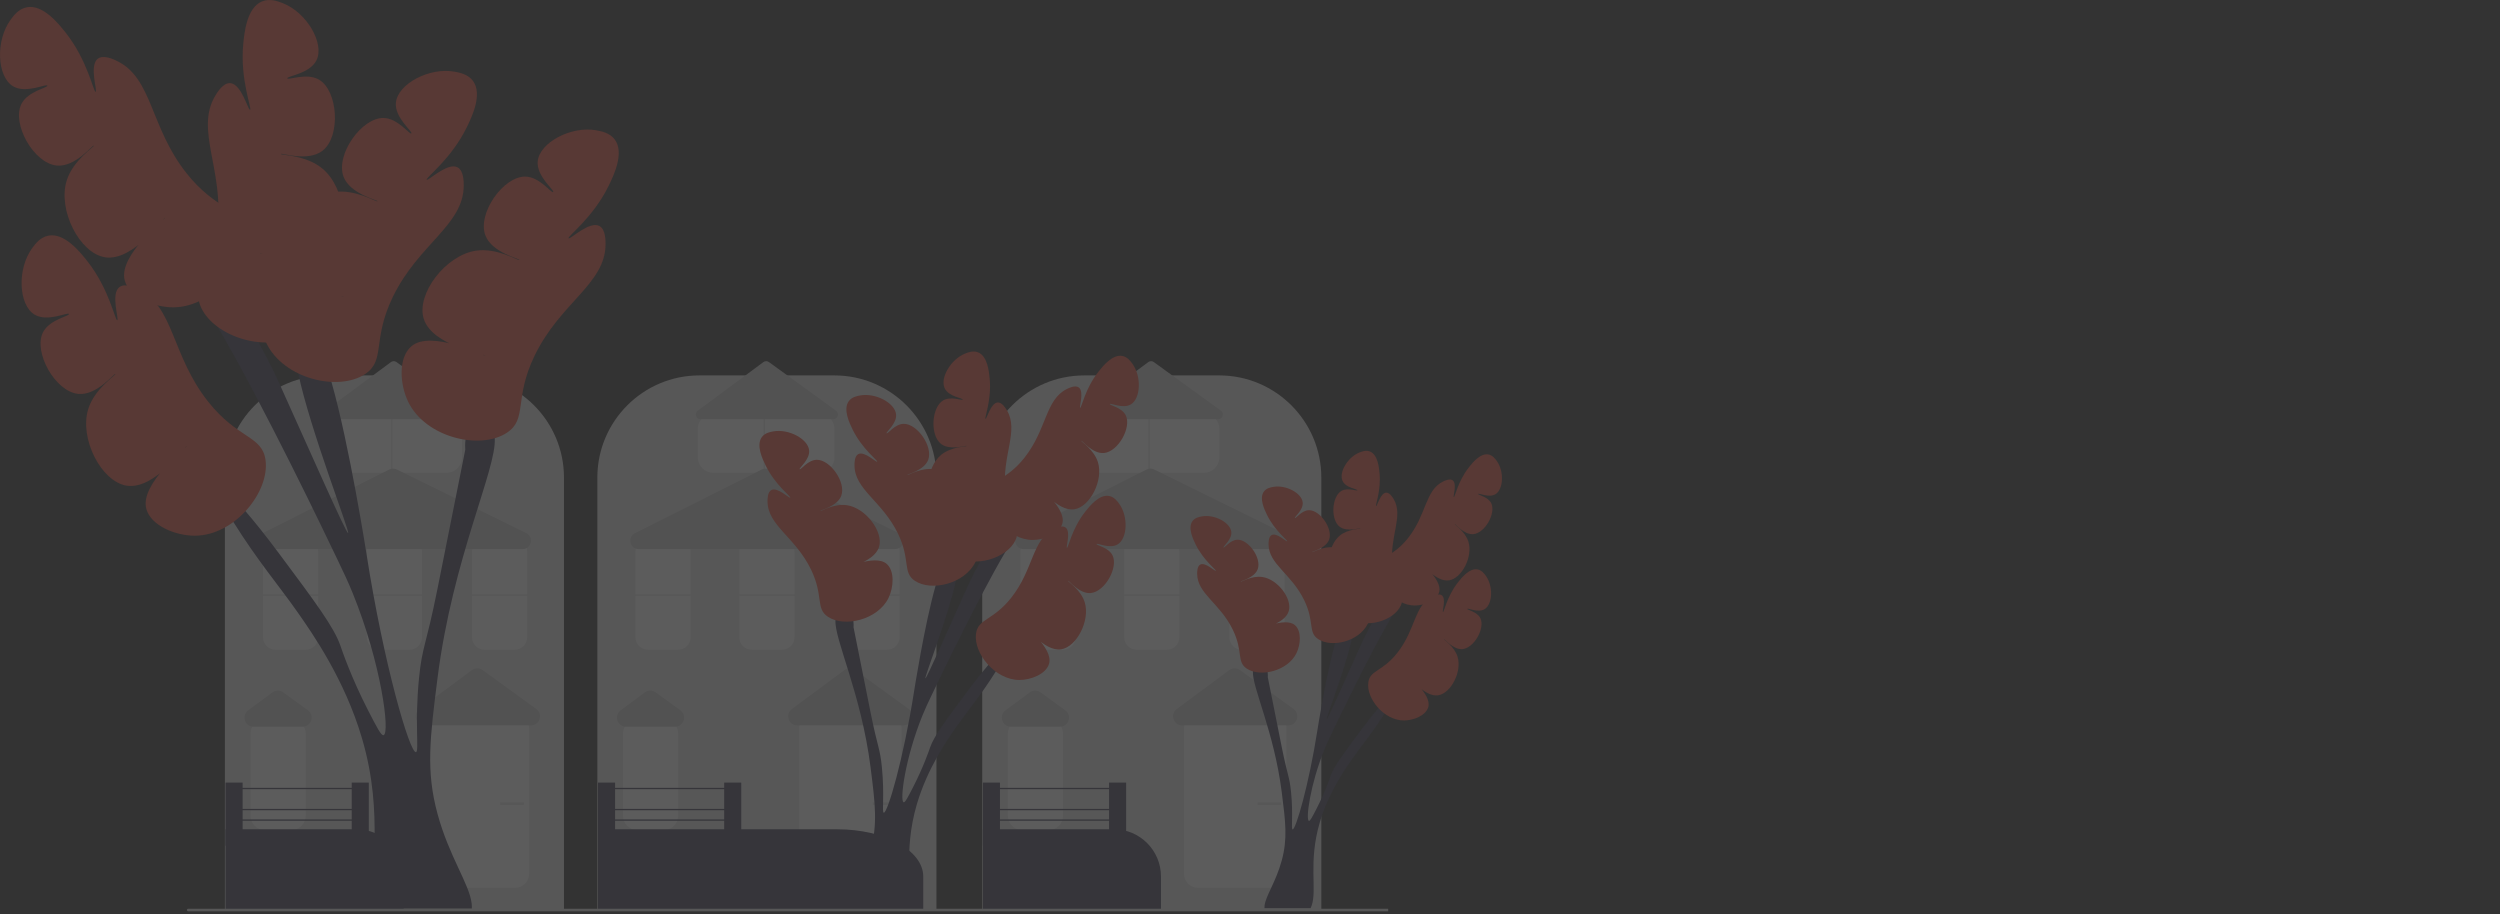 <svg width="651" height="238" viewBox="0 0 651 238" fill="none" xmlns="http://www.w3.org/2000/svg">
<rect x="0" y="0" width="651" height="238" fill="#333333" stroke="none"/>
<g opacity="0.2">
<path d="M155.549 237.018H243.85V124.35C243.85 109.687 231.932 97.758 217.283 97.758H182.115C167.467 97.758 155.549 109.687 155.549 124.35V237.018Z" fill="#E6E6E6"/>
<path d="M185.722 123.11H213.289C215.502 123.11 217.303 121.307 217.303 119.092V111.711C217.303 109.496 215.502 107.693 213.289 107.693H185.722C183.509 107.693 181.709 109.496 181.709 111.711V119.092C181.709 121.307 183.509 123.11 185.722 123.11V123.11Z" fill="white"/>
<path d="M198.844 155.141V99.985H199.186V155.141H198.844Z" fill="#E6E6E6"/>
<path d="M165.899 216.121H172.922C174.949 216.121 176.598 214.47 176.598 212.441V191.023C176.598 188.995 174.949 187.344 172.922 187.344H165.899C163.872 187.344 162.223 188.995 162.223 191.023V212.441C162.223 214.47 163.872 216.121 165.899 216.121V216.121Z" fill="white"/>
<path d="M211.762 231.194H231.105C233.132 231.194 234.781 229.543 234.781 227.515V189.653C234.781 187.624 233.132 185.973 231.105 185.973H211.762C209.735 185.973 208.086 187.624 208.086 189.653V227.515C208.086 229.543 209.735 231.194 211.762 231.194V231.194Z" fill="white"/>
<path d="M207.611 188.885H235.235C236.275 188.885 237.154 188.246 237.474 187.256C237.795 186.266 237.458 185.232 236.616 184.621L222.656 174.494C221.821 173.889 220.703 173.895 219.874 174.509L206.21 184.635C205.379 185.251 205.052 186.284 205.376 187.267C205.7 188.25 206.577 188.885 207.611 188.885V188.885Z" fill="#CCCCCC"/>
<path d="M163.021 189.228H175.78C176.819 189.228 177.698 188.588 178.019 187.598C178.34 186.608 178.003 185.574 177.161 184.963L170.713 180.286C169.878 179.681 168.76 179.687 167.931 180.301L161.62 184.978C160.789 185.594 160.461 186.627 160.785 187.61C161.109 188.593 161.987 189.228 163.021 189.228V189.228Z" fill="#CCCCCC"/>
<path d="M168.714 169.187H176.611C178.397 169.187 179.85 167.733 179.85 165.945V143.652C179.85 141.864 178.397 140.41 176.611 140.41H168.714C166.928 140.41 165.475 141.864 165.475 143.652V165.945C165.475 167.733 166.928 169.187 168.714 169.187Z" fill="white"/>
<path d="M195.753 169.187H203.65C205.436 169.187 206.889 167.733 206.889 165.945V143.652C206.889 141.864 205.436 140.41 203.65 140.41H195.753C193.967 140.41 192.514 141.864 192.514 143.652V165.945C192.514 167.733 193.967 169.187 195.753 169.187Z" fill="white"/>
<path d="M223.134 169.187H231.031C232.817 169.187 234.27 167.733 234.27 165.945V143.652C234.27 141.864 232.817 140.41 231.031 140.41H223.134C221.348 140.41 219.895 141.864 219.895 143.652V165.945C219.895 167.733 221.348 169.187 223.134 169.187Z" fill="white"/>
<path d="M166.33 142.979H233.071C234.266 142.979 234.998 142.132 235.193 141.293C235.388 140.453 235.104 139.369 234.032 138.841L200.304 122.251C199.696 121.952 198.971 121.955 198.365 122.259L165.353 138.849C164.417 139.32 163.969 140.282 164.21 141.302C164.452 142.321 165.284 142.979 166.33 142.979V142.979Z" fill="#CCCCCC"/>
<path d="M155.72 236.847H240.414V228.243C240.414 221.464 230.389 215.949 218.066 215.949H155.72V236.847V236.847Z" fill="#3F3D56"/>
<path d="M188.576 203.788H193.025V220.232H188.576V203.788Z" fill="#3F3D56"/>
<path d="M155.719 203.788H160.168V220.232H155.719V203.788Z" fill="#3F3D56"/>
<path d="M158.799 205.158H189.26V205.501H158.799V205.158Z" fill="#3F3D56"/>
<path d="M162.222 154.798H236.148V155.141H162.222V154.798Z" fill="#E6E6E6"/>
<path d="M158.799 210.639H189.26V210.982H158.799V210.639Z" fill="#3F3D56"/>
<path d="M158.799 213.38H189.26V213.723H158.799V213.38Z" fill="#3F3D56"/>
<path d="M182.415 109.155H216.984C217.522 109.155 217.977 108.824 218.143 108.312C218.309 107.8 218.135 107.264 217.699 106.948L200.229 94.276C199.797 93.963 199.218 93.965 198.789 94.284L181.69 106.956C181.26 107.275 181.09 107.809 181.258 108.318C181.426 108.826 181.88 109.155 182.415 109.155V109.155Z" fill="#CCCCCC"/>
<path d="M227.252 208.927H233.412V209.612H227.252V208.927Z" fill="#E6E6E6"/>
<path d="M255.772 237.018H344.072V124.35C344.072 109.687 332.155 97.758 317.506 97.758H282.338C267.689 97.758 255.772 109.687 255.772 124.35V237.018Z" fill="#E6E6E6"/>
<path d="M285.945 123.11H313.512C315.725 123.11 317.525 121.307 317.525 119.092V111.711C317.525 109.496 315.725 107.693 313.512 107.693H285.945C283.732 107.693 281.931 109.496 281.931 111.711V119.092C281.931 121.307 283.732 123.11 285.945 123.11V123.11Z" fill="white"/>
<path d="M299.066 155.141V99.985H299.409V155.141H299.066Z" fill="#E6E6E6"/>
<path d="M266.122 216.121H273.144C275.171 216.121 276.82 214.47 276.82 212.441V191.023C276.82 188.995 275.171 187.344 273.144 187.344H266.122C264.095 187.344 262.446 188.995 262.446 191.023V212.441C262.446 214.47 264.095 216.121 266.122 216.121V216.121Z" fill="white"/>
<path d="M311.984 231.194H331.328C333.355 231.194 335.004 229.543 335.004 227.515V189.653C335.004 187.624 333.355 185.973 331.328 185.973H311.984C309.957 185.973 308.308 187.624 308.308 189.653V227.515C308.308 229.543 309.957 231.194 311.984 231.194V231.194Z" fill="white"/>
<path d="M307.834 188.885H335.458C336.497 188.885 337.376 188.246 337.697 187.256C338.017 186.266 337.681 185.232 336.839 184.621L322.879 174.494C322.044 173.889 320.926 173.895 320.097 174.509L306.433 184.635C305.602 185.251 305.274 186.284 305.598 187.267C305.922 188.25 306.8 188.885 307.834 188.885V188.885Z" fill="#CCCCCC"/>
<path d="M263.244 189.228H276.002C277.042 189.228 277.921 188.588 278.242 187.598C278.562 186.608 278.226 185.574 277.384 184.963L270.936 180.286C270.101 179.681 268.983 179.687 268.154 180.301L261.843 184.978C261.012 185.594 260.684 186.627 261.008 187.61C261.332 188.593 262.209 189.228 263.244 189.228V189.228Z" fill="#CCCCCC"/>
<path d="M268.936 169.187H276.834C278.62 169.187 280.072 167.733 280.072 165.945V143.652C280.072 141.864 278.62 140.41 276.834 140.41H268.936C267.15 140.41 265.698 141.864 265.698 143.652V165.945C265.698 167.733 267.15 169.187 268.936 169.187V169.187Z" fill="white"/>
<path d="M295.975 169.187H303.873C305.659 169.187 307.111 167.733 307.111 165.945V143.652C307.111 141.864 305.659 140.41 303.873 140.41H295.975C294.19 140.41 292.737 141.864 292.737 143.652V165.945C292.737 167.733 294.19 169.187 295.975 169.187Z" fill="white"/>
<path d="M323.356 169.187H331.254C333.039 169.187 334.492 167.733 334.492 165.945V143.652C334.492 141.864 333.039 140.41 331.254 140.41H323.356C321.57 140.41 320.118 141.864 320.118 143.652V165.945C320.118 167.733 321.57 169.187 323.356 169.187Z" fill="white"/>
<path d="M266.553 142.979H333.293C334.489 142.979 335.22 142.132 335.415 141.293C335.61 140.453 335.327 139.369 334.254 138.841L300.526 122.251C299.918 121.952 299.194 121.955 298.588 122.259L265.575 138.849C264.64 139.32 264.191 140.282 264.433 141.302C264.674 142.321 265.506 142.979 266.553 142.979V142.979Z" fill="#CCCCCC"/>
<path d="M255.943 236.847H302.318V228.243C302.318 221.464 296.829 215.949 290.082 215.949H255.943V236.847V236.847Z" fill="#3F3D56"/>
<path d="M288.799 203.788H293.248V220.232H288.799V203.788Z" fill="#3F3D56"/>
<path d="M255.941 203.788H260.391V220.232H255.941V203.788Z" fill="#3F3D56"/>
<path d="M259.022 205.158H289.482V205.501H259.022V205.158Z" fill="#3F3D56"/>
<path d="M262.445 154.798H336.371V155.141H262.445V154.798Z" fill="#E6E6E6"/>
<path d="M259.022 210.639H289.482V210.982H259.022V210.639Z" fill="#3F3D56"/>
<path d="M259.022 213.38H289.482V213.723H259.022V213.38Z" fill="#3F3D56"/>
<path d="M282.638 109.155H317.207C317.745 109.155 318.2 108.824 318.366 108.312C318.532 107.8 318.357 107.264 317.922 106.948L300.452 94.276C300.02 93.963 299.441 93.965 299.012 94.284L281.913 106.956C281.483 107.275 281.313 107.809 281.481 108.318C281.648 108.826 282.103 109.155 282.638 109.155V109.155Z" fill="#CCCCCC"/>
<path d="M327.474 208.927H333.635V209.612H327.474V208.927Z" fill="#E6E6E6"/>
<path d="M58.561 237.018H146.861V124.35C146.861 109.687 134.944 97.758 120.295 97.758H85.127C70.478 97.758 58.561 109.687 58.561 124.35V237.018Z" fill="#E6E6E6"/>
<path d="M88.734 123.11H116.301C118.514 123.11 120.314 121.307 120.314 119.092V111.711C120.314 109.496 118.514 107.693 116.301 107.693H88.734C86.521 107.693 84.72 109.496 84.72 111.711V119.092C84.72 121.307 86.521 123.11 88.734 123.11Z" fill="white"/>
<path d="M101.855 155.141V99.985H102.198V155.141H101.855Z" fill="#E6E6E6"/>
<path d="M68.911 216.121H75.933C77.96 216.121 79.609 214.47 79.609 212.441V191.023C79.609 188.995 77.96 187.344 75.933 187.344H68.911C66.884 187.344 65.235 188.995 65.235 191.023V212.441C65.235 214.47 66.884 216.121 68.911 216.121V216.121Z" fill="white"/>
<path d="M114.773 231.194H134.117C136.144 231.194 137.793 229.543 137.793 227.515V189.653C137.793 187.624 136.144 185.973 134.117 185.973H114.773C112.746 185.973 111.097 187.624 111.097 189.653V227.515C111.097 229.543 112.746 231.194 114.773 231.194Z" fill="white"/>
<path d="M110.623 188.885H138.247C139.286 188.885 140.165 188.246 140.486 187.256C140.806 186.266 140.47 185.232 139.628 184.621L125.668 174.494C124.833 173.889 123.715 173.895 122.886 174.509L109.222 184.635C108.391 185.251 108.063 186.284 108.387 187.267C108.711 188.25 109.589 188.885 110.623 188.885V188.885Z" fill="#CCCCCC"/>
<path d="M66.033 189.228H78.791C79.831 189.228 80.71 188.588 81.031 187.598C81.352 186.608 81.015 185.574 80.173 184.963L73.725 180.286C72.89 179.681 71.772 179.687 70.943 180.301L64.632 184.978C63.801 185.594 63.473 186.627 63.797 187.61C64.121 188.593 64.999 189.228 66.033 189.228V189.228Z" fill="#CCCCCC"/>
<path d="M71.725 169.187H79.623C81.409 169.187 82.861 167.733 82.861 165.945V143.652C82.861 141.864 81.409 140.41 79.623 140.41H71.725C69.939 140.41 68.487 141.864 68.487 143.652V165.945C68.487 167.733 69.939 169.187 71.725 169.187Z" fill="white"/>
<path d="M98.764 169.187H106.662C108.448 169.187 109.9 167.733 109.9 165.945V143.652C109.9 141.864 108.448 140.41 106.662 140.41H98.764C96.979 140.41 95.526 141.864 95.526 143.652V165.945C95.526 167.733 96.979 169.187 98.764 169.187Z" fill="white"/>
<path d="M126.143 169.187H134.041C135.827 169.187 137.279 167.733 137.279 165.945V143.652C137.279 141.864 135.827 140.41 134.041 140.41H126.143C124.357 140.41 122.905 141.864 122.905 143.652V165.945C122.905 167.733 124.357 169.187 126.143 169.187Z" fill="white"/>
<path d="M69.342 142.979H136.082C137.278 142.979 138.009 142.132 138.205 141.293C138.4 140.453 138.116 139.369 137.043 138.841L103.315 122.251C102.708 121.952 101.983 121.955 101.377 122.259L68.364 138.849C67.429 139.32 66.981 140.282 67.222 141.302C67.463 142.321 68.295 142.979 69.342 142.979V142.979Z" fill="#CCCCCC"/>
<path d="M58.733 236.847H105.107V228.243C105.107 221.464 99.618 215.949 92.871 215.949H58.733V236.847V236.847Z" fill="#3F3D56"/>
<path d="M91.588 203.788H96.037V220.232H91.588V203.788Z" fill="#3F3D56"/>
<path d="M58.73 203.788H63.18V220.232H58.73V203.788Z" fill="#3F3D56"/>
<path d="M61.811 205.158H92.272V205.501H61.811V205.158Z" fill="#3F3D56"/>
<path d="M65.234 154.798H139.16V155.141H65.234V154.798Z" fill="#E6E6E6"/>
<path d="M61.811 210.639H92.272V210.982H61.811V210.639Z" fill="#3F3D56"/>
<path d="M61.811 213.38H92.272V213.723H61.811V213.38Z" fill="#3F3D56"/>
<path d="M85.427 109.155H119.996C120.534 109.155 120.989 108.824 121.155 108.312C121.321 107.8 121.147 107.264 120.711 106.948L103.241 94.276C102.809 93.963 102.23 93.965 101.801 94.284L84.702 106.956C84.272 107.275 84.102 107.809 84.27 108.318C84.437 108.826 84.892 109.155 85.427 109.155V109.155Z" fill="#CCCCCC"/>
<path d="M130.263 208.927H136.424V209.612H130.263V208.927Z" fill="#E6E6E6"/>
<path d="M329.294 235.817C329.265 236.055 329.257 236.278 329.273 236.496H341.272C341.381 236.278 341.474 236.051 341.555 235.817C343.022 231.598 340.609 224.575 343.668 214.163C345.939 206.437 350.179 200.393 352.155 197.578C354.584 194.115 357.336 190.92 360.524 185.815C361.215 184.71 361.926 183.513 362.662 182.206C362.908 181.77 365.749 176.701 365.491 176.543C365.37 176.47 364.618 177.494 364.363 177.838C362.116 180.88 360.811 182.21 358.94 184.399C357.804 185.726 356.463 187.364 354.58 189.892C349.75 196.368 347.338 199.605 346.497 202.028C346.275 202.675 345.091 206.178 342.86 210.522C341.72 212.739 341.151 213.847 340.839 213.758C339.958 213.504 341.147 204.325 344.881 195.151C345.519 193.589 345.996 192.59 346.901 190.701C348.372 187.619 356.564 170.488 362.585 160.233C363.341 158.943 364.064 157.766 364.731 156.734C364.86 156.54 364.986 156.35 365.107 156.168C365.948 154.914 366.691 153.923 367.309 153.284C367.637 152.944 368.469 151.981 370.138 150.048C370.801 149.279 371.286 148.709 371.613 148.292C371.662 148.231 371.706 148.171 371.743 148.118C372.139 147.6 372.252 147.349 372.159 147.216C372.025 147.026 371.512 147.135 370.951 147.333C370.89 147.353 370.825 147.378 370.765 147.402C370.154 147.629 369.536 147.924 369.33 148.025C367.439 148.935 365.592 150.565 363.882 152.503C363.248 153.219 362.638 153.975 362.048 154.752C360.148 157.26 358.491 159.99 357.239 162.236C355.703 165.002 354.782 167.037 354.782 167.037C350.494 176.515 345.737 187.356 345.487 187.263C345.212 187.162 350.486 173.667 352.021 166.337C352.535 163.882 352.628 162.118 351.953 161.778C351.929 161.766 351.904 161.754 351.876 161.746C351.771 161.71 351.674 161.714 351.621 161.718C351.621 161.718 350.995 161.637 350.336 161.778C349.516 161.956 348.582 164.242 347.673 167.45C345.309 175.718 343.062 190.094 343.062 190.094C340.815 204.475 337.404 216.113 336.596 215.983C336.148 215.91 336.79 212.298 336.192 206.275C335.772 202.052 335.295 202.181 333.767 194.544C331.343 182.429 330.13 176.373 330.13 176.341C330.142 176.086 330.175 175.572 330.098 175.038C330.017 174.46 329.811 173.853 329.322 173.509C328.578 172.983 327.382 173.21 326.897 173.509C326.509 173.752 326.311 174.197 326.267 174.836C326 178.857 331.771 190.515 333.767 206.275C334.761 214.127 335.307 218.41 333.767 224.074C332.244 229.688 329.589 233.264 329.294 235.817V235.817Z" fill="#3F3D56"/>
<path d="M312.954 134.474C316.27 133.87 320.387 136.091 320.633 138.519C320.835 140.517 318.381 142.342 318.612 142.564C318.828 142.772 320.349 140.579 322.249 140.541C325.121 140.484 328.568 145.353 327.503 148.227C326.648 150.535 322.985 151.289 323.057 151.463C323.126 151.627 325.917 149.837 328.715 150.25C332.722 150.841 336.559 155.923 335.585 159.149C334.498 162.754 327.456 163.87 327.503 164.003C327.552 164.144 334.59 160.537 337.202 162.79C338.954 164.3 338.702 167.822 337.606 170.071C335.317 174.765 328.178 176.428 324.674 174.116C321.95 172.318 323.787 169.677 321.037 164.003C317.66 157.036 311.787 154.619 311.742 149.441C311.738 148.97 311.725 147.454 312.55 147.014C313.868 146.311 316.412 148.84 316.591 148.632C316.785 148.407 313.38 145.944 311.338 141.755C310.696 140.437 309.234 137.439 310.53 135.687C311.189 134.795 312.291 134.595 312.954 134.474Z" fill="#EB503A"/>
<path d="M331.544 126.788C334.86 126.184 338.977 128.406 339.223 130.833C339.424 132.832 336.971 134.656 337.202 134.878C337.418 135.086 338.938 132.894 340.839 132.856C343.711 132.799 347.158 137.667 346.093 140.542C345.238 142.849 341.575 143.604 341.647 143.778C341.716 143.942 344.507 142.151 347.305 142.564C351.312 143.156 355.149 148.237 354.175 151.464C353.087 155.068 346.046 156.185 346.093 156.318C346.142 156.458 353.18 152.852 355.792 155.104C357.543 156.615 357.292 160.137 356.196 162.385C353.907 167.079 346.768 168.743 343.264 166.431C340.539 164.633 342.377 161.991 339.627 156.318C336.25 149.351 330.376 146.934 330.332 141.755C330.328 141.284 330.315 139.768 331.14 139.328C332.458 138.625 335.002 141.154 335.181 140.946C335.375 140.721 331.97 138.259 329.928 134.069C329.285 132.752 327.824 129.754 329.12 128.002C329.779 127.11 330.881 126.909 331.544 126.788Z" fill="#EB503A"/>
<path d="M354.054 117.806C350.912 119.024 348.559 123.071 349.616 125.269C350.486 127.079 353.531 127.353 353.449 127.663C353.373 127.953 350.933 126.878 349.292 127.839C346.813 129.291 346.413 135.245 348.821 137.14C350.754 138.661 354.272 137.39 354.301 137.576C354.328 137.752 351.013 137.683 348.842 139.498C345.734 142.097 345.112 148.436 347.626 150.679C350.434 153.185 357.021 150.456 357.051 150.594C357.082 150.74 349.199 151.343 348.146 154.629C347.44 156.833 349.492 159.705 351.6 161.05C356 163.857 362.957 161.544 364.739 157.74C366.125 154.783 363.18 153.491 362.565 147.215C361.811 139.508 365.559 134.377 362.896 129.937C362.654 129.533 361.874 128.233 360.94 128.29C359.45 128.379 358.599 131.865 358.338 131.782C358.055 131.691 359.675 127.811 359.231 123.171C359.092 121.712 358.774 118.391 356.755 117.574C355.727 117.158 354.683 117.563 354.054 117.806L354.054 117.806Z" fill="#EB503A"/>
<path d="M389.742 120.007C391.723 122.735 391.509 127.412 389.431 128.686C387.719 129.735 385.013 128.313 384.913 128.618C384.82 128.903 387.453 129.324 388.311 131.021C389.608 133.587 386.72 138.807 383.671 139.093C381.223 139.323 378.955 136.346 378.83 136.487C378.712 136.62 381.534 138.36 382.376 141.064C383.581 144.934 380.67 150.598 377.344 151.119C373.627 151.702 369.569 145.835 369.469 145.935C369.364 146.04 375.663 150.824 374.768 154.156C374.168 156.391 370.889 157.692 368.389 157.678C363.171 157.65 358.577 151.932 359.139 147.769C359.576 144.532 362.75 145.044 366.665 140.103C371.472 134.035 371.101 127.69 375.743 125.404C376.165 125.196 377.524 124.527 378.278 125.08C379.483 125.964 378.309 129.356 378.574 129.427C378.861 129.504 379.601 125.365 382.486 121.706C383.394 120.555 385.459 117.937 387.598 118.346C388.687 118.554 389.346 119.461 389.742 120.007L389.742 120.007Z" fill="#EB503A"/>
<path d="M386.912 149.94C388.893 152.669 388.679 157.346 386.6 158.62C384.889 159.669 382.183 158.247 382.083 158.552C381.989 158.837 384.623 159.257 385.481 160.955C386.778 163.521 383.89 168.741 380.841 169.027C378.393 169.256 376.125 166.28 376 166.421C375.881 166.554 378.704 168.294 379.546 170.997C380.751 174.868 377.84 180.532 374.514 181.053C370.797 181.636 366.738 175.769 366.639 175.869C366.534 175.974 372.833 180.757 371.938 184.09C371.338 186.325 368.058 187.626 365.558 187.612C360.341 187.584 355.747 181.866 356.309 177.703C356.746 174.466 359.92 174.977 363.835 170.037C368.642 163.969 368.271 157.624 372.913 155.338C373.335 155.13 374.694 154.461 375.448 155.014C376.653 155.898 375.479 159.289 375.744 159.361C376.031 159.438 376.771 155.299 379.656 151.64C380.564 150.489 382.629 147.871 384.768 148.28C385.857 148.488 386.516 149.394 386.912 149.94H386.912Z" fill="#EB503A"/>
<path d="M221.243 235.786C221.209 236.077 221.199 236.348 221.219 236.614H235.834C235.967 236.348 236.08 236.072 236.179 235.786C237.966 230.646 235.027 222.092 238.753 209.409C241.52 199.997 246.684 192.636 249.091 189.206C252.05 184.988 255.402 181.095 259.286 174.877C260.128 173.532 260.994 172.073 261.89 170.481C262.191 169.949 265.651 163.775 265.336 163.583C265.189 163.494 264.273 164.741 263.963 165.16C261.226 168.865 259.636 170.486 257.356 173.152C255.973 174.768 254.339 176.764 252.045 179.844C246.162 187.733 243.223 191.675 242.199 194.626C241.929 195.415 240.486 199.682 237.769 204.974C236.381 207.674 235.687 209.024 235.308 208.916C234.234 208.606 235.682 197.425 240.23 186.249C241.008 184.347 241.589 183.13 242.692 180.829C244.484 177.074 254.462 156.206 261.797 143.715C262.717 142.143 263.599 140.709 264.411 139.453C264.568 139.216 264.721 138.985 264.869 138.763C265.893 137.235 266.798 136.028 267.552 135.25C267.95 134.836 268.964 133.663 270.997 131.308C271.805 130.371 272.396 129.677 272.794 129.169C272.853 129.095 272.907 129.021 272.952 128.957C273.434 128.326 273.572 128.021 273.459 127.858C273.296 127.627 272.671 127.76 271.987 128.001C271.913 128.026 271.834 128.055 271.76 128.085C271.017 128.361 270.264 128.721 270.013 128.844C267.709 129.953 265.459 131.938 263.377 134.299C262.604 135.171 261.861 136.092 261.142 137.038C258.828 140.093 256.81 143.419 255.284 146.154C253.413 149.525 252.291 152.003 252.291 152.003C247.068 163.548 241.274 176.754 240.969 176.641C240.634 176.518 247.058 160.079 248.929 151.151C249.554 148.16 249.667 146.011 248.845 145.597C248.816 145.583 248.786 145.568 248.752 145.558C248.624 145.514 248.505 145.519 248.441 145.524C248.441 145.524 247.678 145.425 246.876 145.597C245.877 145.814 244.739 148.598 243.632 152.506C240.752 162.578 238.015 180.09 238.015 180.09C235.278 197.607 231.123 211.784 230.139 211.626C229.592 211.538 230.375 207.137 229.646 199.8C229.134 194.656 228.554 194.814 226.693 185.51C223.739 170.752 222.262 163.376 222.262 163.337C222.277 163.026 222.316 162.4 222.223 161.75C222.124 161.045 221.873 160.306 221.278 159.887C220.372 159.247 218.915 159.523 218.324 159.887C217.851 160.183 217.61 160.725 217.556 161.503C217.231 166.401 224.261 180.603 226.693 199.8C227.904 209.364 228.568 214.583 226.693 221.481C224.837 228.321 221.603 232.677 221.243 235.786V235.786Z" fill="#3F3D56"/>
<path d="M201.343 112.337C205.382 111.601 210.398 114.307 210.696 117.264C210.942 119.698 207.953 121.921 208.235 122.192C208.498 122.445 210.35 119.774 212.665 119.728C216.164 119.658 220.362 125.589 219.065 129.09C218.024 131.901 213.562 132.82 213.65 133.032C213.733 133.232 217.133 131.051 220.542 131.554C225.423 132.274 230.096 138.465 228.91 142.395C227.585 146.786 219.008 148.146 219.065 148.308C219.125 148.479 227.698 144.086 230.88 146.829C233.014 148.67 232.707 152.959 231.372 155.699C228.584 161.417 219.887 163.443 215.619 160.626C212.3 158.436 214.538 155.219 211.189 148.308C207.075 139.821 199.92 136.876 199.866 130.569C199.861 129.995 199.845 128.148 200.851 127.612C202.456 126.756 205.555 129.836 205.774 129.583C206.01 129.309 201.862 126.309 199.374 121.206C198.591 119.601 196.811 115.949 198.389 113.815C199.193 112.728 200.535 112.484 201.343 112.337V112.337Z" fill="#EB503A"/>
<path d="M223.986 102.974C228.024 102.239 233.04 104.945 233.339 107.902C233.585 110.336 230.596 112.559 230.877 112.829C231.141 113.083 232.993 110.412 235.308 110.366C238.806 110.296 243.005 116.227 241.708 119.728C240.666 122.539 236.204 123.458 236.293 123.67C236.376 123.87 239.776 121.689 243.184 122.192C248.065 122.912 252.739 129.102 251.553 133.032C250.228 137.424 241.651 138.783 241.708 138.945C241.768 139.117 250.34 134.723 253.522 137.467C255.656 139.307 255.35 143.597 254.014 146.337C251.227 152.054 242.53 154.081 238.262 151.264C234.943 149.074 237.181 145.856 233.831 138.945C229.717 130.458 222.563 127.514 222.509 121.206C222.504 120.633 222.488 118.786 223.493 118.25C225.099 117.394 228.198 120.474 228.416 120.221C228.652 119.947 224.504 116.947 222.017 111.844C221.234 110.239 219.454 106.587 221.032 104.453C221.835 103.366 223.178 103.122 223.986 102.974V102.974Z" fill="#EB503A"/>
<path d="M251.407 92.033C247.579 93.517 244.713 98.446 246.001 101.124C247.061 103.329 250.769 103.662 250.67 104.04C250.578 104.394 247.605 103.084 245.607 104.255C242.587 106.024 242.1 113.276 245.033 115.584C247.387 117.437 251.672 115.889 251.707 116.116C251.74 116.33 247.703 116.246 245.058 118.457C241.272 121.623 240.515 129.345 243.576 132.077C246.997 135.129 255.022 131.806 255.058 131.974C255.096 132.151 245.493 132.885 244.21 136.888C243.35 139.573 245.849 143.071 248.417 144.71C253.778 148.129 262.252 145.311 264.423 140.679C266.11 137.076 262.523 135.502 261.775 127.857C260.856 118.469 265.422 112.218 262.177 106.81C261.882 106.319 260.932 104.735 259.795 104.803C257.98 104.913 256.944 109.159 256.625 109.057C256.281 108.947 258.254 104.221 257.713 98.568C257.543 96.79 257.157 92.746 254.697 91.75C253.445 91.243 252.173 91.736 251.407 92.033V92.033Z" fill="#EB503A"/>
<path d="M294.878 94.714C297.292 98.037 297.031 103.735 294.499 105.287C292.414 106.564 289.117 104.832 288.995 105.204C288.882 105.551 292.089 106.063 293.135 108.131C294.714 111.256 291.197 117.615 287.482 117.963C284.5 118.243 281.738 114.617 281.585 114.789C281.441 114.951 284.879 117.071 285.905 120.364C287.373 125.078 283.828 131.978 279.776 132.613C275.248 133.323 270.304 126.176 270.183 126.298C270.055 126.426 277.728 132.253 276.637 136.313C275.906 139.035 271.912 140.62 268.867 140.603C262.511 140.568 256.915 133.603 257.599 128.532C258.131 124.589 261.999 125.212 266.767 119.194C272.623 111.803 272.171 104.073 277.825 101.288C278.34 101.035 279.995 100.22 280.914 100.894C282.381 101.971 280.952 106.102 281.274 106.189C281.624 106.283 282.525 101.241 286.04 96.784C287.145 95.382 289.661 92.193 292.266 92.691C293.593 92.944 294.395 94.049 294.878 94.714L294.878 94.714Z" fill="#EB503A"/>
<path d="M291.433 131.177C293.846 134.5 293.586 140.198 291.053 141.75C288.969 143.027 285.672 141.295 285.55 141.667C285.436 142.014 288.644 142.526 289.689 144.594C291.269 147.72 287.751 154.078 284.037 154.427C281.055 154.706 278.292 151.081 278.14 151.252C277.996 151.414 281.434 153.534 282.46 156.827C283.928 161.542 280.382 168.442 276.33 169.077C271.803 169.786 266.859 162.639 266.738 162.761C266.61 162.89 274.282 168.716 273.192 172.776C272.461 175.499 268.467 177.083 265.421 177.066C259.065 177.032 253.47 170.066 254.154 164.995C254.686 161.052 258.553 161.675 263.322 155.657C269.178 148.266 268.725 140.536 274.38 137.752C274.894 137.499 276.55 136.683 277.468 137.358C278.935 138.435 277.506 142.565 277.829 142.652C278.178 142.747 279.08 137.704 282.594 133.248C283.7 131.846 286.215 128.656 288.821 129.154C290.148 129.407 290.95 130.512 291.433 131.177H291.433Z" fill="#EB503A"/>
<path d="M122.819 235.263C122.875 235.738 122.891 236.18 122.859 236.614H99.022C98.805 236.18 98.621 235.73 98.46 235.263C95.546 226.882 100.339 212.931 94.261 192.245C89.749 176.896 81.327 164.89 77.401 159.297C72.576 152.418 67.109 146.069 60.774 135.927C59.402 133.733 57.989 131.354 56.527 128.759C56.038 127.891 50.394 117.821 50.907 117.508C51.148 117.363 52.642 119.397 53.147 120.08C57.611 126.123 60.204 128.767 63.922 133.114C66.178 135.75 68.843 139.005 72.584 144.028C82.178 156.894 86.971 163.323 88.641 168.137C89.083 169.422 91.435 176.382 95.867 185.013C98.131 189.417 99.263 191.618 99.881 191.442C101.631 190.935 99.271 172.701 91.853 154.475C90.584 151.373 89.637 149.388 87.838 145.635C84.916 139.511 68.642 105.478 56.68 85.106C55.179 82.542 53.742 80.204 52.417 78.154C52.16 77.769 51.911 77.391 51.67 77.029C50 74.538 48.523 72.569 47.295 71.299C46.644 70.624 44.99 68.712 41.675 64.871C40.358 63.344 39.395 62.211 38.744 61.383C38.648 61.262 38.56 61.142 38.487 61.037C37.7 60.008 37.476 59.51 37.66 59.245C37.925 58.867 38.945 59.084 40.061 59.478C40.181 59.518 40.31 59.566 40.43 59.615C41.643 60.065 42.871 60.651 43.28 60.852C47.038 62.66 50.707 65.899 54.103 69.749C55.363 71.171 56.575 72.674 57.748 74.217C61.521 79.199 64.813 84.624 67.302 89.084C70.352 94.581 72.183 98.623 72.183 98.623C80.701 117.452 90.151 138.989 90.648 138.804C91.194 138.603 80.717 111.794 77.666 97.233C76.647 92.355 76.462 88.851 77.803 88.176C77.851 88.151 77.899 88.127 77.955 88.111C78.164 88.039 78.357 88.047 78.461 88.055C78.461 88.055 79.706 87.894 81.014 88.176C82.644 88.529 84.499 93.07 86.305 99.442C91.002 115.869 95.465 144.43 95.465 144.43C99.929 172.998 106.705 196.119 108.311 195.862C109.202 195.717 107.926 188.541 109.114 176.575C109.949 168.185 110.896 168.442 113.931 153.269C118.748 129.201 121.157 117.17 121.157 117.106C121.132 116.6 121.068 115.579 121.221 114.518C121.381 113.369 121.791 112.164 122.762 111.481C124.24 110.436 126.616 110.886 127.579 111.481C128.35 111.963 128.744 112.847 128.832 114.117C129.362 122.105 117.897 145.265 113.931 176.575C111.956 192.173 110.872 200.683 113.931 211.934C116.958 223.089 122.232 230.193 122.819 235.263V235.263Z" fill="#3F3D56"/>
<path d="M155.277 33.931C148.691 32.731 140.51 37.144 140.023 41.967C139.622 45.937 144.497 49.562 144.037 50.003C143.608 50.416 140.588 46.06 136.812 45.985C131.107 45.872 124.259 55.544 126.375 61.254C128.073 65.838 135.35 67.337 135.206 67.683C135.07 68.009 129.526 64.452 123.966 65.272C116.006 66.447 108.384 76.543 110.318 82.952C112.479 90.114 126.468 92.331 126.375 92.596C126.277 92.875 112.295 85.71 107.106 90.185C103.626 93.186 104.125 100.182 106.304 104.65C110.85 113.975 125.034 117.28 131.995 112.686C137.407 109.115 133.757 103.867 139.22 92.596C145.929 78.754 157.597 73.953 157.686 63.665C157.694 62.73 157.72 59.717 156.08 58.843C153.462 57.447 148.408 62.471 148.052 62.058C147.666 61.611 154.431 56.719 158.489 48.396C159.765 45.778 162.668 39.823 160.094 36.342C158.784 34.569 156.595 34.171 155.277 33.931V33.931Z" fill="#EB503A"/>
<path d="M118.348 18.662C111.761 17.463 103.581 21.876 103.093 26.698C102.692 30.669 107.567 34.293 107.108 34.735C106.678 35.148 103.658 30.792 99.882 30.717C94.177 30.603 87.329 40.275 89.445 45.986C91.143 50.569 98.421 52.069 98.276 52.415C98.141 52.741 92.596 49.183 87.037 50.004C79.076 51.178 71.454 61.274 73.388 67.683C75.549 74.845 89.538 77.063 89.445 77.327C89.347 77.606 75.366 70.441 70.177 74.916C66.696 77.917 67.195 84.914 69.374 89.381C73.921 98.706 88.104 102.011 95.065 97.418C100.477 93.846 96.828 88.598 102.291 77.327C109 63.486 120.668 58.684 120.756 48.397C120.764 47.461 120.79 44.449 119.15 43.575C116.532 42.179 111.478 47.202 111.122 46.789C110.737 46.342 117.502 41.45 121.559 33.128C122.835 30.51 125.739 24.554 123.165 21.073C121.854 19.301 119.665 18.902 118.348 18.662V18.662Z" fill="#EB503A"/>
<path d="M73.624 0.818C79.867 3.238 84.542 11.277 82.442 15.645C80.713 19.24 74.664 19.784 74.826 20.4C74.977 20.977 79.825 18.841 83.084 20.75C88.009 23.636 88.803 35.463 84.02 39.227C80.18 42.249 73.192 39.724 73.135 40.094C73.081 40.444 79.665 40.307 83.978 43.913C90.154 49.075 91.388 61.669 86.395 66.125C80.817 71.103 67.729 65.683 67.671 65.957C67.609 66.246 83.27 67.443 85.361 73.972C86.764 78.35 82.689 84.056 78.5 86.728C69.758 92.304 55.938 87.709 52.397 80.154C49.645 74.279 55.495 71.711 56.715 59.243C58.214 43.932 50.768 33.738 56.059 24.918C56.54 24.116 58.089 21.534 59.944 21.645C62.905 21.823 64.595 28.749 65.114 28.583C65.676 28.403 62.458 20.695 63.34 11.476C63.617 8.577 64.247 1.98 68.258 0.357C70.3 -0.47 72.375 0.334 73.624 0.818V0.818Z" fill="#EB503A"/>
<path d="M2.731 5.19C-1.206 10.61 -0.781 19.902 3.349 22.433C6.749 24.517 12.126 21.692 12.324 22.298C12.51 22.864 7.279 23.699 5.574 27.072C2.997 32.169 8.734 42.539 14.792 43.108C19.655 43.564 24.161 37.65 24.41 37.93C24.644 38.194 19.037 41.652 17.365 47.023C14.97 54.711 20.753 65.965 27.361 67C34.745 68.157 42.808 56.501 43.006 56.7C43.214 56.909 30.701 66.412 32.479 73.033C33.671 77.474 40.186 80.058 45.152 80.031C55.518 79.974 64.644 68.614 63.528 60.344C62.66 53.913 56.353 54.929 48.577 45.114C39.026 33.06 39.764 20.454 30.542 15.912C29.703 15.499 27.003 14.17 25.505 15.27C23.112 17.026 25.443 23.763 24.917 23.905C24.347 24.058 22.877 15.835 17.145 8.566C15.342 6.28 11.24 1.078 6.99 1.89C4.826 2.304 3.518 4.105 2.731 5.19L2.731 5.19Z" fill="#EB503A"/>
<path d="M8.348 64.658C4.412 70.078 4.836 79.371 8.966 81.901C12.366 83.985 17.743 81.16 17.942 81.766C18.127 82.332 12.896 83.168 11.191 86.541C8.614 91.637 14.351 102.008 20.41 102.576C25.272 103.032 29.778 97.119 30.027 97.399C30.261 97.663 24.654 101.121 22.982 106.491C20.587 114.18 26.37 125.433 32.978 126.468C40.362 127.625 48.425 115.97 48.623 116.168C48.832 116.378 36.318 125.881 38.096 132.502C39.289 136.942 45.803 139.526 50.77 139.499C61.136 139.442 70.262 128.083 69.145 119.812C68.278 113.382 61.971 114.398 54.194 104.582C44.644 92.528 45.381 79.922 36.159 75.381C35.32 74.968 32.62 73.638 31.122 74.738C28.73 76.494 31.06 83.231 30.534 83.373C29.964 83.527 28.494 75.304 22.762 68.035C20.959 65.749 16.857 60.547 12.607 61.359C10.443 61.772 9.135 63.574 8.348 64.658H8.348Z" fill="#EB503A"/>
<path d="M48.678 236.966C48.678 237.156 48.828 237.306 49.017 237.306H361.484V236.626H49.017C48.828 236.626 48.678 236.78 48.678 236.966V236.966Z" fill="#E6E6E6"/>
</g>
</svg>
